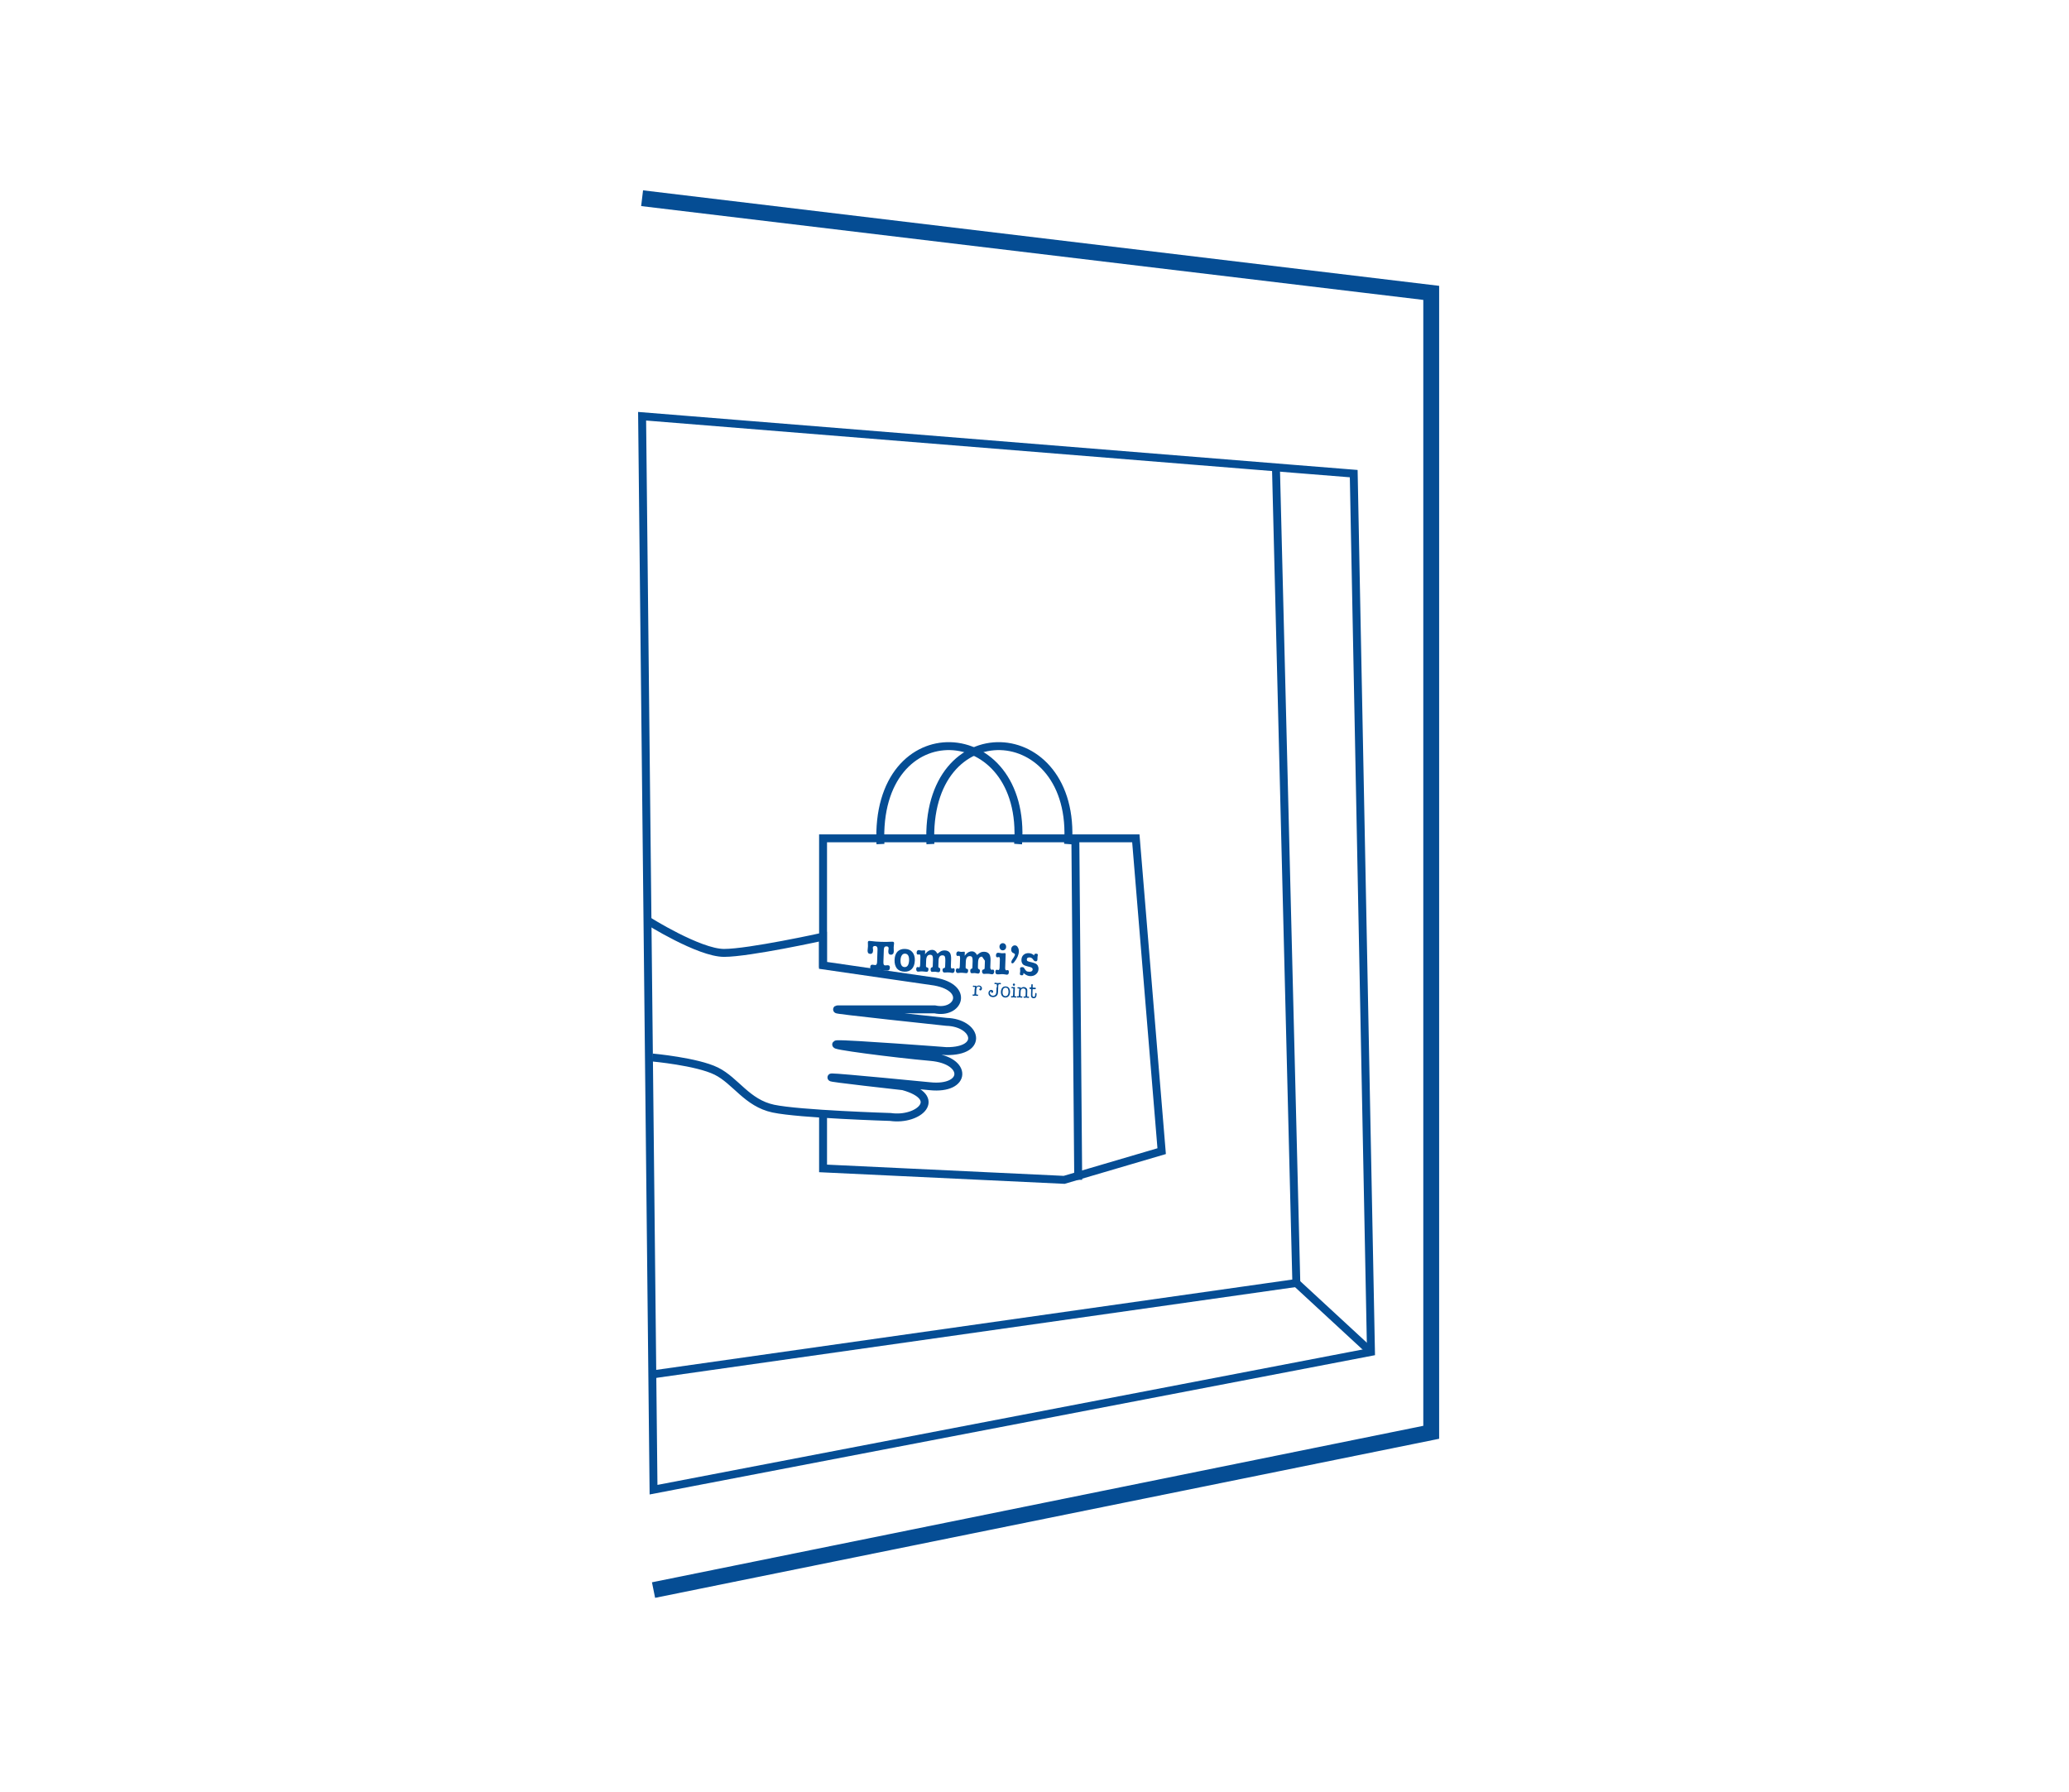 <svg width="261" height="226" viewBox="0 0 261 226" fill="none" xmlns="http://www.w3.org/2000/svg">
<path d="M81 25L180.546 36.94V180.656L82.442 200.557" stroke="#054D94" stroke-width="2" stroke-miterlimit="10"/>
<path d="M81 52.5L163.212 59.133L170.769 59.739L172.946 170.518L82.442 187.895L81 52.5Z" stroke="#054D94" stroke-miterlimit="10"/>
<path d="M82.283 173.359L163.53 161.823L160.963 59.133" stroke="#054D94" stroke-miterlimit="10"/>
<path d="M172.946 170.518L163.53 161.823" stroke="#054D94" stroke-miterlimit="10"/>
<path d="M81.678 116.095C81.678 116.095 88.181 120.19 91.34 120.19C94.498 120.19 103.813 118.143 103.813 118.143V121.762L117.931 123.81C122.358 124.618 120.902 127.949 117.931 127.314C117.931 127.314 106.799 127.314 105.659 127.314C104.52 127.314 119.388 128.886 119.388 128.886C123.18 129.001 124.219 132.621 119.388 132.578C119.388 132.578 106.914 131.626 105.616 131.712C104.318 131.799 112.711 132.895 117.427 133.313C122.142 133.731 121.998 137.495 117.297 137.005C117.297 137.005 105.832 135.88 104.938 135.894C104.044 135.909 113.922 137.005 113.922 137.005C119.099 138.433 115.927 141.403 112.322 140.884C112.322 140.884 100.886 140.538 97.555 139.831C94.224 139.125 92.811 136.313 90.359 135.101C87.907 133.89 82.298 133.385 82.298 133.385" stroke="#054D94" stroke-miterlimit="10"/>
<path d="M103.828 122.022V105.741H125.185H143.283L146.542 145.196L134.241 148.815L103.828 147.373V140.884" stroke="#054D94" stroke-miterlimit="10"/>
<path d="M136.015 148.815L135.654 105.741" stroke="#054D94" stroke-miterlimit="10"/>
<path d="M117.369 106.462C116.605 89.489 135.885 90.498 134.731 106.462" stroke="#054D94" stroke-miterlimit="10"/>
<path d="M111.067 106.462C110.303 89.489 129.583 90.498 128.43 106.462" stroke="#054D94" stroke-miterlimit="10"/>
<path d="M111.015 122.342C111.165 122.347 111.345 122.369 111.554 122.392C111.689 122.413 111.809 122.417 111.899 122.42C112.14 122.429 112.249 122.303 112.258 122.045C112.265 121.851 112.178 121.752 111.998 121.745C111.968 121.744 111.908 121.742 111.832 121.756C111.756 121.769 111.696 121.767 111.651 121.766C111.546 121.762 111.428 121.694 111.439 121.371L111.493 119.774C111.498 119.629 111.532 119.517 111.58 119.454C111.627 119.391 111.718 119.362 111.838 119.366C112.079 119.374 112.103 119.536 112.1 119.617C112.099 119.649 112.097 119.714 112.079 119.794C112.062 119.858 112.06 119.922 112.058 119.971C112.048 120.261 112.149 120.41 112.389 120.418C112.494 120.422 112.57 120.392 112.648 120.314C112.711 120.252 112.744 120.14 112.749 120.011C112.749 119.994 112.753 119.898 112.743 119.752C112.732 119.622 112.735 119.542 112.737 119.477C112.739 119.413 112.742 119.332 112.761 119.22C112.779 119.123 112.782 119.043 112.784 118.978C112.789 118.849 112.731 118.782 112.595 118.778C112.52 118.775 112.415 118.772 112.294 118.784C112.038 118.807 111.632 118.81 111.136 118.793C110.64 118.776 110.25 118.746 109.966 118.704C109.846 118.7 109.741 118.68 109.666 118.678C109.546 118.674 109.483 118.736 109.479 118.865C109.477 118.914 109.475 118.994 109.487 119.075C109.497 119.221 109.494 119.302 109.492 119.35C109.49 119.431 109.486 119.528 109.468 119.624C109.448 119.769 109.445 119.849 109.444 119.898C109.439 120.027 109.466 120.125 109.523 120.207C109.581 120.274 109.67 120.309 109.775 120.313C110.016 120.321 110.126 120.179 110.136 119.873C110.138 119.841 110.139 119.792 110.127 119.711C110.114 119.646 110.101 119.581 110.102 119.549C110.106 119.436 110.156 119.308 110.411 119.317C110.546 119.322 110.709 119.408 110.697 119.747L110.643 121.344C110.632 121.666 110.509 121.727 110.404 121.723C110.359 121.722 110.299 121.72 110.224 121.701C110.15 121.682 110.105 121.681 110.06 121.679C109.879 121.673 109.786 121.767 109.778 121.993C109.77 122.235 109.871 122.351 110.112 122.359C110.217 122.363 110.337 122.367 110.458 122.355C110.684 122.33 110.864 122.337 111.015 122.342Z" fill="#054D94"/>
<path d="M114.11 121.979C113.93 121.973 113.798 121.888 113.713 121.739C113.627 121.591 113.589 121.38 113.598 121.122C113.607 120.864 113.659 120.656 113.754 120.513C113.85 120.355 113.988 120.279 114.168 120.285C114.529 120.298 114.699 120.594 114.68 121.159C114.646 121.707 114.456 121.991 114.11 121.979ZM114.174 119.688C113.768 119.674 113.448 119.792 113.215 120.027C112.98 120.277 112.863 120.628 112.848 121.08C112.832 121.532 112.94 121.891 113.142 122.156C113.359 122.406 113.67 122.546 114.091 122.56C114.481 122.573 114.801 122.455 115.035 122.205C115.269 121.954 115.387 121.603 115.403 121.135C115.418 120.699 115.31 120.34 115.092 120.091C114.89 119.842 114.579 119.702 114.174 119.688Z" fill="#054D94"/>
<path d="M118.899 120.495C119.049 120.501 119.153 120.553 119.194 120.667C119.236 120.765 119.26 120.928 119.251 121.186L119.232 121.767C119.225 121.96 119.208 122.008 119.208 122.024C119.191 122.072 119.13 122.102 119.054 122.116C118.994 122.13 118.902 122.159 118.896 122.353C118.892 122.45 118.92 122.515 118.963 122.581C119.006 122.647 119.066 122.665 119.126 122.667C119.171 122.669 119.231 122.671 119.337 122.658C119.442 122.646 119.547 122.65 119.668 122.654C119.758 122.657 119.833 122.659 119.892 122.677L120.012 122.698C120.132 122.718 120.147 122.718 120.162 122.719C120.237 122.722 120.298 122.691 120.345 122.628C120.393 122.565 120.425 122.486 120.429 122.373C120.436 122.163 120.347 122.128 120.257 122.125C120.227 122.124 120.212 122.123 120.197 122.139C120.151 122.153 120.12 122.168 120.09 122.167C119.94 122.162 119.949 121.904 119.952 121.823L119.981 120.968C119.992 120.63 119.941 120.386 119.856 120.221C119.713 119.99 119.491 119.886 119.176 119.875C119.026 119.87 118.889 119.898 118.768 119.942C118.645 120.002 118.492 120.094 118.321 120.25L118.245 120.279L118.216 120.23C118.06 119.95 117.869 119.814 117.614 119.806C117.314 119.795 117.023 119.947 116.771 120.261L116.692 120.372L116.705 119.984C116.709 119.888 116.679 119.87 116.619 119.868C116.574 119.867 116.529 119.865 116.438 119.878C116.348 119.891 116.288 119.889 116.243 119.888C116.197 119.886 116.137 119.884 116.078 119.866C115.958 119.846 115.929 119.829 115.914 119.828C115.839 119.826 115.777 119.856 115.716 119.902C115.668 119.965 115.636 120.045 115.632 120.142C115.625 120.367 115.729 120.403 115.819 120.406C115.834 120.407 115.849 120.407 115.894 120.393C115.955 120.379 115.97 120.379 115.985 120.38C116.105 120.384 116.114 120.578 116.108 120.755L116.077 121.659C116.071 121.82 116.05 122.013 115.929 122.009C115.899 122.008 115.869 122.007 115.84 121.99C115.84 121.974 115.81 121.973 115.78 121.972C115.69 121.969 115.584 121.997 115.576 122.239C115.572 122.336 115.6 122.418 115.643 122.468C115.686 122.534 115.745 122.552 115.836 122.555C115.866 122.556 115.956 122.543 116.092 122.531C116.183 122.518 116.258 122.521 116.348 122.524C116.408 122.526 116.498 122.529 116.618 122.549C116.737 122.57 116.813 122.572 116.873 122.574C116.978 122.578 117.114 122.55 117.124 122.276C117.129 122.131 117.086 122.049 116.967 122.028C116.892 122.01 116.862 121.993 116.834 121.959C116.82 121.926 116.806 121.894 116.808 121.813L116.832 121.135C116.848 120.652 117.022 120.415 117.352 120.426C117.487 120.431 117.591 120.483 117.633 120.581C117.674 120.68 117.7 120.826 117.692 121.052L117.67 121.681C117.67 121.697 117.668 121.762 117.664 121.858C117.661 121.955 117.614 122.018 117.523 122.031C117.462 122.045 117.401 122.092 117.395 122.269C117.385 122.543 117.504 122.58 117.594 122.583C117.639 122.584 117.685 122.586 117.775 122.573C117.866 122.56 117.926 122.562 117.971 122.563C118.016 122.565 118.091 122.584 118.21 122.604C118.27 122.622 118.33 122.624 118.36 122.625C118.465 122.629 118.601 122.601 118.611 122.311C118.617 122.133 118.543 122.098 118.499 122.081C118.424 122.062 118.396 122.013 118.382 121.98C118.368 121.947 118.37 121.899 118.376 121.721L118.393 121.205C118.394 120.737 118.569 120.484 118.899 120.495Z" fill="#054D94"/>
<path d="M125.23 122.295C125.2 122.293 125.185 122.293 125.169 122.309C125.124 122.323 125.093 122.338 125.063 122.337L124.934 122.155C124.921 122.09 124.923 122.026 124.924 121.993L124.954 121.138C124.965 120.8 124.913 120.556 124.829 120.391C124.686 120.16 124.464 120.056 124.149 120.045C123.998 120.04 123.862 120.067 123.74 120.112C123.618 120.172 123.464 120.264 123.294 120.419L123.247 120.45L123.219 120.401C123.063 120.137 122.872 120.001 122.616 119.993C122.316 119.982 122.025 120.134 121.773 120.448L121.694 120.559L121.708 120.155C121.712 120.059 121.682 120.041 121.622 120.039C121.577 120.038 121.532 120.036 121.441 120.049C121.35 120.062 121.29 120.06 121.245 120.059C121.2 120.057 121.14 120.055 121.081 120.037C120.961 120.017 120.931 120 120.916 119.999C120.841 119.996 120.78 120.027 120.718 120.073C120.671 120.136 120.638 120.216 120.635 120.312C120.627 120.538 120.731 120.574 120.821 120.577C120.836 120.578 120.851 120.578 120.897 120.564C120.958 120.55 120.973 120.55 120.988 120.551C121.108 120.555 121.116 120.749 121.11 120.926L121.079 121.83C121.074 121.991 121.052 122.184 120.932 122.18C120.902 122.179 120.872 122.178 120.843 122.161C120.828 122.144 120.798 122.143 120.783 122.143C120.693 122.14 120.587 122.168 120.578 122.41C120.575 122.507 120.602 122.589 120.646 122.639C120.689 122.705 120.748 122.723 120.838 122.726C120.868 122.727 120.959 122.714 121.095 122.702C121.185 122.689 121.261 122.692 121.351 122.695C121.411 122.697 121.501 122.7 121.621 122.72C121.74 122.741 121.815 122.743 121.875 122.745C121.981 122.749 122.117 122.721 122.126 122.447C122.131 122.302 122.089 122.22 121.969 122.199C121.895 122.181 121.865 122.163 121.836 122.13C121.822 122.097 121.808 122.065 121.811 121.984L121.834 121.306C121.851 120.822 122.024 120.586 122.355 120.597C122.49 120.602 122.594 120.654 122.635 120.752C122.677 120.851 122.702 120.997 122.695 121.223L122.673 121.852C122.672 121.868 122.67 121.932 122.667 122.029C122.664 122.126 122.616 122.189 122.526 122.202C122.465 122.216 122.403 122.263 122.397 122.44C122.388 122.714 122.507 122.751 122.597 122.754C122.642 122.755 122.687 122.757 122.778 122.744C122.869 122.731 122.929 122.733 122.974 122.734C123.019 122.736 123.093 122.755 123.213 122.775C123.273 122.793 123.333 122.795 123.363 122.796C123.468 122.8 123.604 122.772 123.614 122.482C123.62 122.304 123.546 122.269 123.502 122.252C123.427 122.233 123.399 122.183 123.385 122.151C123.37 122.134 123.357 122.069 123.364 121.892L123.381 121.375C123.398 120.891 123.571 120.655 123.887 120.666L124.245 121.179C124.244 121.227 124.241 121.292 124.239 121.356L124.219 121.937C124.213 122.131 124.196 122.178 124.195 122.195C124.179 122.242 124.118 122.273 124.042 122.286C123.981 122.3 123.89 122.329 123.883 122.523C123.88 122.62 123.908 122.685 123.951 122.751C123.994 122.818 124.053 122.836 124.113 122.838C124.158 122.839 124.219 122.841 124.324 122.829C124.43 122.816 124.535 122.82 124.655 122.824C124.745 122.827 124.821 122.83 124.88 122.848L125 122.868C125.119 122.888 125.134 122.889 125.149 122.889C125.225 122.892 125.286 122.862 125.333 122.799C125.38 122.736 125.413 122.656 125.417 122.543C125.41 122.317 125.305 122.297 125.23 122.295Z" fill="#054D94"/>
<path d="M126.517 118.963C126.397 118.959 126.29 119.003 126.212 119.082C126.119 119.175 126.085 119.271 126.081 119.4C126.076 119.529 126.118 119.628 126.19 119.727C126.277 119.827 126.366 119.862 126.486 119.866C126.606 119.87 126.713 119.826 126.791 119.747C126.884 119.654 126.918 119.558 126.922 119.429C126.927 119.3 126.885 119.185 126.813 119.102C126.741 119.019 126.637 118.967 126.517 118.963ZM126.384 122.867C126.504 122.871 126.624 122.875 126.714 122.894C126.863 122.915 126.968 122.935 126.998 122.936C127.103 122.94 127.254 122.913 127.265 122.606C127.272 122.396 127.183 122.361 127.108 122.359C127.093 122.358 127.063 122.357 127.032 122.372C126.972 122.386 126.957 122.386 126.942 122.385C126.791 122.38 126.8 122.122 126.803 122.041L126.86 120.38C126.865 120.218 126.79 120.216 126.76 120.215C126.76 120.215 126.73 120.214 126.609 120.226C126.534 120.239 126.443 120.236 126.383 120.234C126.308 120.232 126.204 120.212 126.084 120.192C126.009 120.173 125.964 120.171 125.919 120.17C125.829 120.167 125.768 120.197 125.721 120.244C125.674 120.307 125.642 120.37 125.638 120.483C125.63 120.709 125.734 120.745 125.824 120.748C125.839 120.749 125.869 120.75 125.9 120.734C125.976 120.705 125.991 120.705 126.006 120.706C126.126 120.71 126.135 120.904 126.129 121.081L126.097 122.001C126.094 122.098 126.085 122.356 125.95 122.351C125.935 122.351 125.92 122.35 125.905 122.35L125.771 122.313C125.681 122.31 125.574 122.338 125.566 122.58C125.563 122.677 125.59 122.759 125.634 122.809C125.676 122.875 125.751 122.894 125.826 122.896C125.886 122.898 125.976 122.901 126.097 122.889C126.233 122.878 126.323 122.865 126.384 122.867Z" fill="#054D94"/>
<path d="M128.027 119.24C127.906 119.236 127.8 119.281 127.706 119.375C127.613 119.469 127.563 119.596 127.558 119.741C127.549 119.999 127.664 120.165 127.887 120.237C128.006 120.29 128.034 120.355 128.032 120.404C128.03 120.468 127.995 120.612 127.694 121.038C127.631 121.149 127.583 121.228 127.579 121.325C127.575 121.454 127.618 121.504 127.724 121.507C127.784 121.509 127.86 121.464 127.939 121.353C128.316 120.882 128.512 120.436 128.527 120.001C128.534 119.791 128.48 119.611 128.38 119.463C128.31 119.315 128.177 119.246 128.027 119.24Z" fill="#054D94"/>
<path d="M129.111 122.718L129.184 122.785C129.418 122.987 129.684 123.109 129.97 123.119C130.255 123.128 130.514 123.04 130.7 122.869C130.902 122.698 130.999 122.475 131.008 122.217C131.014 122.056 130.974 121.909 130.903 121.778C130.846 121.679 130.759 121.595 130.655 121.543C130.552 121.491 130.388 121.437 130.164 121.381C129.881 121.323 129.702 121.268 129.643 121.234C129.569 121.199 129.527 121.117 129.53 121.02C129.534 120.891 129.6 120.748 129.885 120.758C130.065 120.764 130.227 120.866 130.341 121.048C130.427 121.18 130.53 121.248 130.635 121.252C130.8 121.257 130.863 121.179 130.869 121.017L130.874 120.872C130.875 120.824 130.876 120.792 130.877 120.775C130.879 120.711 130.881 120.646 130.899 120.582C130.915 120.534 130.917 120.486 130.919 120.438C130.921 120.373 130.894 120.291 130.698 120.285C130.503 120.278 130.469 120.39 130.451 120.47L130.464 120.535L130.406 120.469C130.231 120.317 130.023 120.229 129.768 120.221C129.513 120.212 129.284 120.285 129.114 120.441C128.943 120.596 128.861 120.803 128.851 121.078C128.846 121.223 128.872 121.353 128.928 121.468C128.984 121.583 129.057 121.666 129.145 121.718C129.249 121.77 129.412 121.84 129.651 121.896L129.949 121.971C130.172 122.027 130.274 122.128 130.269 122.273C130.265 122.402 130.184 122.577 129.838 122.565C129.688 122.56 129.568 122.54 129.495 122.489C129.421 122.438 129.335 122.338 129.249 122.19C129.207 122.107 129.149 122.057 129.12 122.024C129.076 121.99 129.016 121.988 128.926 121.985C128.715 121.977 128.681 122.089 128.679 122.17C128.677 122.202 128.676 122.251 128.689 122.316C128.686 122.38 128.7 122.429 128.698 122.478C128.697 122.51 128.695 122.574 128.677 122.655C128.674 122.735 128.658 122.783 128.657 122.815C128.653 122.912 128.68 123.01 128.89 123.017C129.04 123.022 129.103 122.96 129.108 122.798L129.111 122.718Z" fill="#054D94"/>
<path d="M122.997 124.689C123.003 124.512 122.989 124.479 122.929 124.477C122.884 124.475 122.854 124.49 122.794 124.488C122.748 124.487 122.72 124.454 122.721 124.405C122.723 124.341 122.77 124.31 122.83 124.312C122.875 124.314 122.904 124.347 122.964 124.349C123.024 124.351 123.055 124.32 123.1 124.321C123.16 124.323 123.174 124.372 123.155 124.485C123.234 124.358 123.357 124.298 123.492 124.302C123.687 124.309 123.878 124.445 123.87 124.671C123.866 124.8 123.801 124.927 123.666 124.922C123.606 124.92 123.533 124.869 123.535 124.788C123.537 124.74 123.584 124.677 123.629 124.678C123.644 124.679 123.644 124.679 123.659 124.679C123.675 124.664 123.675 124.648 123.677 124.615C123.68 124.503 123.562 124.434 123.472 124.431C123.292 124.425 123.168 124.534 123.155 124.905L123.144 125.243C123.137 125.437 123.167 125.454 123.212 125.456C123.257 125.457 123.287 125.442 123.317 125.443C123.363 125.445 123.391 125.478 123.39 125.526C123.388 125.591 123.341 125.622 123.281 125.619C123.206 125.617 123.132 125.582 123.042 125.579C122.937 125.575 122.891 125.606 122.786 125.603C122.725 125.601 122.681 125.567 122.684 125.502C122.685 125.454 122.717 125.423 122.762 125.424C122.792 125.425 122.836 125.443 122.866 125.444C122.911 125.445 122.927 125.414 122.933 125.236L122.952 124.688L122.997 124.689Z" fill="#054D94"/>
<path d="M125.755 124.541C125.758 124.461 125.763 124.299 125.751 124.218C125.738 124.153 125.694 124.119 125.634 124.117C125.589 124.116 125.558 124.131 125.513 124.129C125.468 124.128 125.439 124.094 125.441 124.046C125.443 123.981 125.489 123.951 125.534 123.952C125.639 123.956 125.728 123.991 125.849 123.995C125.969 123.999 126.045 123.97 126.165 123.974C126.225 123.976 126.269 124.01 126.267 124.074C126.265 124.123 126.234 124.154 126.189 124.152C126.144 124.151 126.115 124.134 126.07 124.132C126.009 124.13 125.963 124.161 125.946 124.225C125.928 124.305 125.923 124.466 125.92 124.547L125.915 124.708C125.908 124.902 125.91 125.273 125.845 125.433C125.731 125.671 125.502 125.776 125.262 125.768C124.961 125.758 124.681 125.587 124.693 125.232C124.701 125.022 124.857 124.85 125.052 124.856C125.172 124.86 125.29 124.945 125.285 125.074C125.283 125.155 125.22 125.234 125.145 125.231C125.085 125.229 125.026 125.179 125.028 125.114C125.029 125.082 125.045 125.066 125.061 125.05C125.046 125.034 125.046 125.034 125.016 125.033C124.941 125.03 124.876 125.157 124.874 125.222C124.867 125.448 125.042 125.583 125.238 125.59C125.373 125.594 125.525 125.551 125.604 125.424C125.684 125.282 125.69 125.12 125.695 124.959L125.71 124.54L125.755 124.541Z" fill="#054D94"/>
<path d="M126.815 125.644C127.116 125.654 127.215 125.383 127.224 125.108C127.228 124.995 127.203 124.849 127.147 124.734C127.091 124.619 126.972 124.583 126.867 124.579C126.731 124.575 126.625 124.619 126.56 124.746C126.497 124.841 126.477 124.986 126.473 125.099C126.449 125.34 126.53 125.634 126.815 125.644ZM126.857 124.417C127.022 124.423 127.186 124.477 127.286 124.626C127.386 124.775 127.425 124.954 127.419 125.131C127.406 125.518 127.2 125.834 126.809 125.821C126.433 125.808 126.249 125.479 126.262 125.108C126.275 124.721 126.466 124.404 126.857 124.417Z" fill="#054D94"/>
<path d="M128.038 124.199C128.035 124.28 127.972 124.342 127.897 124.34C127.822 124.337 127.764 124.271 127.767 124.19C127.77 124.109 127.832 124.047 127.907 124.049C127.982 124.052 128.04 124.118 128.038 124.199ZM127.835 124.854C127.841 124.677 127.827 124.644 127.767 124.642C127.722 124.641 127.691 124.656 127.661 124.655C127.616 124.653 127.587 124.62 127.589 124.571C127.591 124.507 127.637 124.476 127.682 124.478C127.742 124.48 127.786 124.514 127.831 124.515C127.891 124.517 127.922 124.486 127.968 124.487C128.028 124.49 128.025 124.554 128.024 124.602L127.991 125.554C127.989 125.619 128.002 125.668 128.047 125.669C128.078 125.67 128.108 125.655 128.138 125.656C128.183 125.658 128.212 125.691 128.211 125.739C128.208 125.804 128.162 125.835 128.102 125.833C128.027 125.83 127.953 125.795 127.863 125.792C127.758 125.789 127.696 125.819 127.606 125.816C127.561 125.814 127.533 125.765 127.534 125.716C127.536 125.668 127.567 125.637 127.612 125.638C127.642 125.639 127.687 125.657 127.717 125.658C127.777 125.66 127.794 125.612 127.799 125.451L127.82 124.854L127.835 124.854Z" fill="#054D94"/>
<path d="M128.586 124.88C128.592 124.703 128.578 124.67 128.518 124.668C128.473 124.666 128.442 124.681 128.412 124.68C128.367 124.679 128.338 124.646 128.34 124.597C128.341 124.549 128.388 124.502 128.433 124.503C128.478 124.505 128.492 124.538 128.567 124.54C128.643 124.543 128.659 124.511 128.719 124.513C128.764 124.515 128.762 124.563 128.758 124.676C128.853 124.55 129.02 124.491 129.156 124.496C129.276 124.5 129.409 124.553 129.496 124.653C129.598 124.753 129.594 124.882 129.589 125.027L129.573 125.495C129.567 125.657 129.58 125.705 129.641 125.708C129.686 125.709 129.716 125.694 129.746 125.695C129.791 125.697 129.82 125.73 129.819 125.778C129.816 125.843 129.77 125.873 129.71 125.871C129.635 125.869 129.576 125.835 129.471 125.831C129.351 125.827 129.305 125.858 129.214 125.854C129.154 125.852 129.11 125.819 129.113 125.754C129.114 125.706 129.145 125.674 129.19 125.676C129.22 125.677 129.265 125.695 129.295 125.696C129.355 125.698 129.372 125.65 129.377 125.489L129.39 125.118C129.395 124.956 129.397 124.908 129.355 124.826C129.313 124.727 129.195 124.675 129.104 124.672C128.999 124.668 128.877 124.712 128.814 124.807C128.782 124.855 128.75 124.918 128.742 125.16L128.731 125.467C128.726 125.628 128.739 125.677 128.799 125.679C128.844 125.68 128.875 125.665 128.905 125.666C128.95 125.668 128.979 125.701 128.977 125.749C128.975 125.814 128.929 125.845 128.869 125.843C128.794 125.84 128.735 125.806 128.63 125.802C128.509 125.798 128.463 125.829 128.373 125.826C128.313 125.824 128.269 125.79 128.271 125.725C128.273 125.677 128.304 125.646 128.349 125.647C128.379 125.648 128.424 125.666 128.454 125.667C128.514 125.669 128.53 125.621 128.536 125.46L128.556 124.879L128.586 124.88Z" fill="#054D94"/>
<path d="M130.077 124.834C130.079 124.754 130.065 124.737 129.99 124.734C129.9 124.731 129.855 124.714 129.858 124.633C129.86 124.585 129.906 124.538 129.951 124.539L130.041 124.542C130.087 124.544 130.087 124.528 130.089 124.463L130.096 124.253C130.099 124.189 130.116 124.125 130.191 124.127C130.266 124.13 130.279 124.195 130.277 124.26L130.268 124.518C130.267 124.55 130.266 124.566 130.311 124.568L130.552 124.576C130.642 124.579 130.671 124.612 130.669 124.677C130.667 124.725 130.65 124.773 130.53 124.769L130.32 124.762C130.26 124.76 130.26 124.76 130.258 124.808L130.237 125.421C130.229 125.647 130.272 125.729 130.407 125.734C130.557 125.739 130.576 125.61 130.581 125.481L130.584 125.401C130.588 125.288 130.619 125.24 130.679 125.242C130.739 125.244 130.767 125.31 130.765 125.375C130.755 125.665 130.701 125.922 130.371 125.91C130.266 125.907 130.147 125.854 130.091 125.739C130.064 125.657 130.05 125.609 130.057 125.399L130.077 124.834Z" fill="#054D94"/>
</svg>
